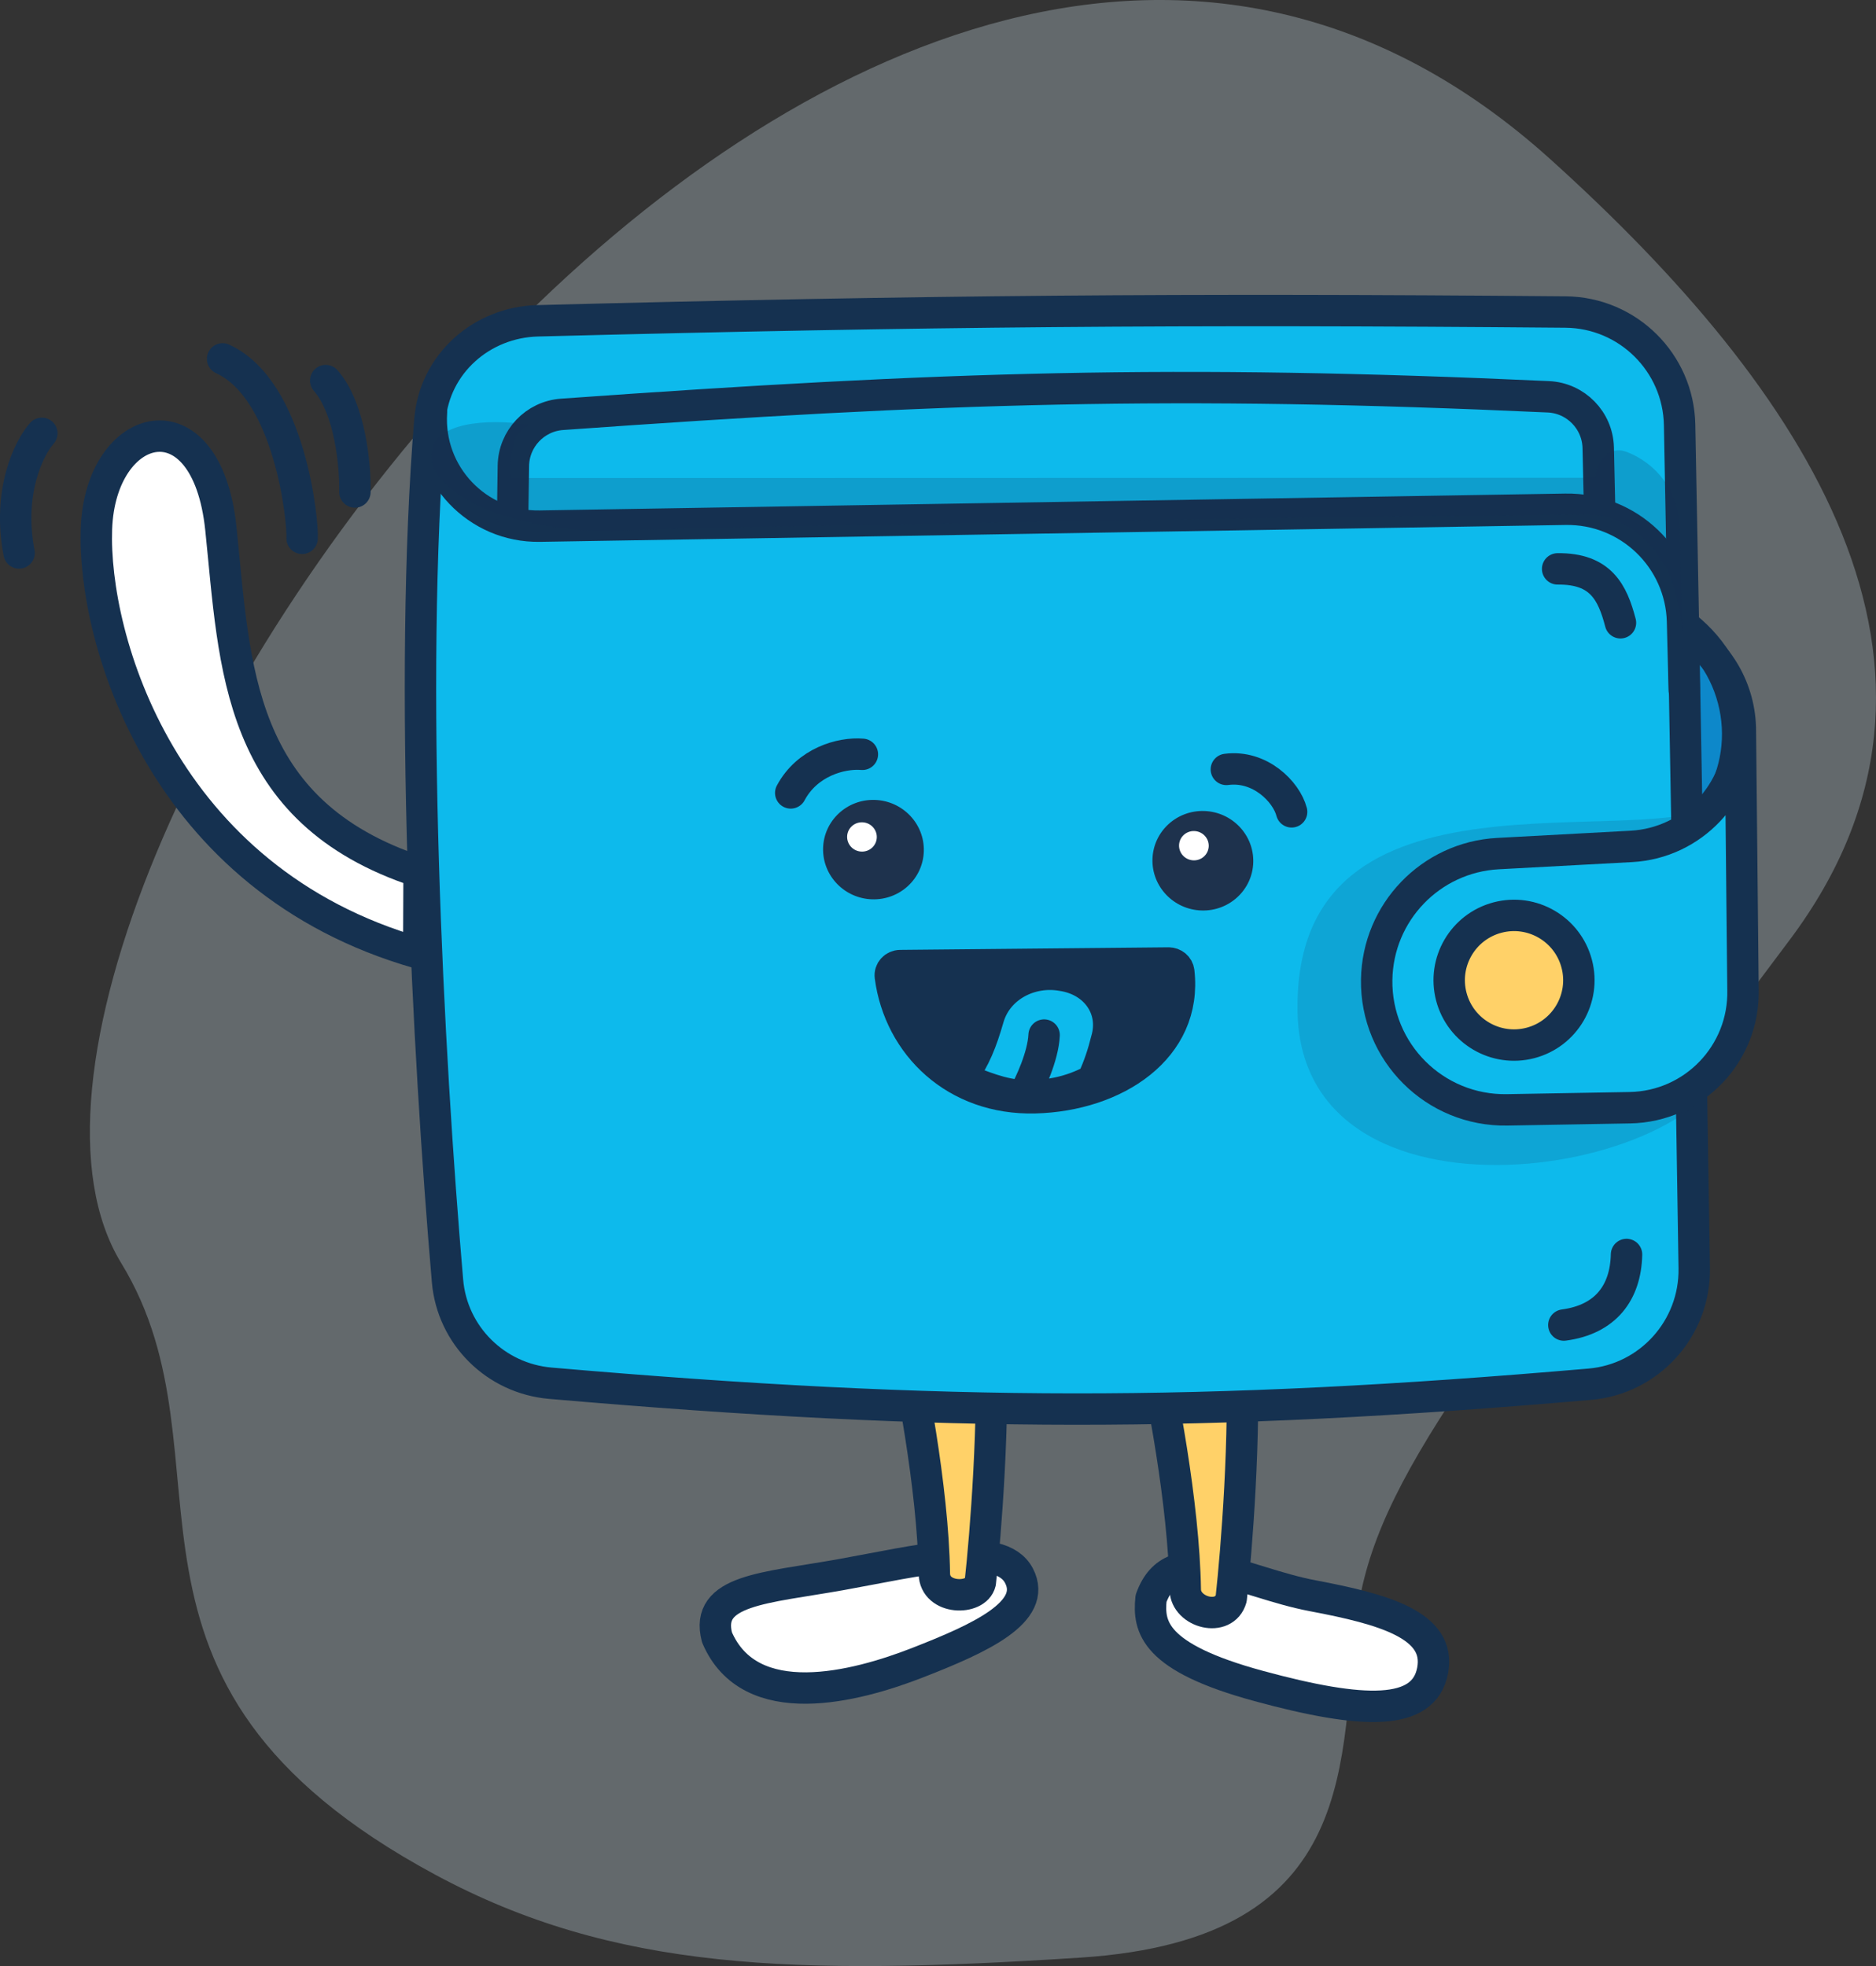<svg xmlns="http://www.w3.org/2000/svg" fill="none" viewBox="1.32 0 160.3 168">
  <rect x="1.32" y="0" width="160.3" height="168" fill="#333333" stroke="none"/>
  <path opacity=".3" d="M11.676 107.927C-6.869 77.616 74.986-39.427 133.791 13.603c21.868 19.721 37.803 43.521 20.477 66.681-26.778 35.802-35.43 46.041-37.006 57.854-1.575 11.814.788 27.565-23.627 29.141-24.415 1.575-39.872 1.128-55.13-7.089-30.71-16.544-16.534-35.445-26.83-52.263Z" fill="#D3E6F2"/>
  <path d="M113.495 136.358c-6.058-1.143-11.939-4.99-13.82.227-.249 2.428.213 5.038 9.196 7.482 8.983 2.444 14.111 2.576 14.863-1.313.753-3.888-4.182-5.252-10.239-6.396Z" fill="#fff" stroke="#153150" stroke-width="2.684" stroke-linecap="round" stroke-linejoin="round"/>
  <path d="M102.599 135.837c-.114-7.363-2.035-17.245-2.981-21.267l7.766.559c.389 7.42-.41 17.4-.859 21.462-.587 2.087-3.895 1.207-3.926-.754Z" fill="#FFD168" stroke="#153150" stroke-width="2.684" stroke-linecap="round" stroke-linejoin="round"/>
  <path d="M79.734 142.073c-5.302 2.07-14.332 4.437-17.149-2.164-1.067-4.07 4.066-4.192 10.558-5.35 6.492-1.159 13.614-3.026 15.244.081 1.63 3.107-3.351 5.364-8.653 7.433Z" fill="#fff" stroke="#153150" stroke-width="2.684" stroke-linecap="round" stroke-linejoin="round"/>
  <path d="M81.159 134.47c-.114-7.363-2.035-17.245-2.981-21.267l7.766.559c.389 7.42-.41 17.399-.859 21.462-.365 1.529-3.891 1.485-3.926-.754Z" fill="#FFD168" stroke="#153150" stroke-width="2.684" stroke-linecap="round" stroke-linejoin="round"/>
  <circle cx="138.115" cy="62.725" r="11.683" transform="rotate(-14.689 138.115 62.725)" fill="#0D88CA" stroke="#153150" stroke-width="2.684" stroke-linecap="round" stroke-linejoin="round"/>
  <path d="M4.895 37.029c-1.071 1.206-2.96 4.939-1.945 10.222m17.39-16.584c5.781 2.647 6.886 13.92 6.794 15.332m2.017-13.479c2.111 2.407 2.543 7.35 2.496 9.521" stroke="#153150" stroke-width="2.684" stroke-linecap="round" stroke-linejoin="round"/>
  <path d="M38.058 35.86c-1.845 22.317-.185 54.059 1.501 73.598.403 4.669 4.119 8.334 8.788 8.738 33.906 2.935 55.859 2.931 88.822.085 5.113-.441 9-4.785 8.92-9.916-.418-26.943-.734-45.289-1.25-72.061-.103-5.319-4.426-9.595-9.746-9.641-32.715-.285-54.533-.107-87.832.75-4.787.123-8.807 3.675-9.202 8.447Z" fill="#0DBAEC" stroke="#153150" stroke-width="2.684" stroke-linecap="round" stroke-linejoin="round"/>
  <path d="M9.56 45.19c-.328 9.336 5.55 29.995 27.542 36.255l.029-6.945c-15.684-5.138-15.718-17.617-16.937-29.323-1.219-11.706-10.307-9.323-10.634.013Z" fill="#fff" stroke="#153150" stroke-width="2.684" stroke-linecap="round" stroke-linejoin="round"/>
  <path d="M101.172 82.29c.436-.004.82.307.87.739.758 6.561-5.431 10.6-12.287 10.774-6.761.172-11.575-4.467-12.356-10.357-.067-.504.336-.932.845-.937l22.928-.22Z" fill="#153150" stroke="#153150" stroke-width="2.684" stroke-linecap="round" stroke-linejoin="round"/>
  <path d="m145.236 58.978-.148-5.869c-.137-5.4-4.6-9.681-10.001-9.592L47.443 44.959c-5.333.088-9.603-4.397-9.255-9.719" stroke="#153150" stroke-width="2.684" stroke-linecap="round" stroke-linejoin="round"/>
  <path d="m45.125 44.059.062-4.259c.034-2.319 1.842-4.229 4.155-4.394 32.694-2.333 52.27-2.963 84.283-1.5 2.343.107 4.207 2.015 4.26 4.36l.124 5.494" stroke="#153150" stroke-width="2.684" stroke-linecap="round" stroke-linejoin="round"/>
  <path d="M80.258 72.735c.065-2.345-1.809-4.307-4.186-4.382-2.376-.075-4.355 1.766-4.42 4.112-.065 2.345 1.809 4.307 4.186 4.382 2.376.074 4.355-1.766 4.42-4.112Z" fill="#1E324D"/>
  <path d="M76.24 71.557c.019-.691-.533-1.269-1.233-1.291-.7-.022-1.283.52-1.302 1.212-.019.691.533 1.27 1.233 1.291.7.022 1.283-.52 1.302-1.212Z" fill="#fff"/>
  <path d="M108.408 73.686c.065-2.347-1.811-4.311-4.189-4.386-2.378-.075-4.359 1.767-4.423 4.115-.065 2.347 1.81 4.311 4.189 4.386 2.378.075 4.359-1.767 4.423-4.115Z" fill="#1E324D"/>
  <path d="M104.603 72.305c.019-.691-.533-1.27-1.234-1.292-.7-.022-1.283.52-1.302 1.212-.018.691.534 1.269 1.234 1.292.7.022 1.283-.52 1.302-1.212Z" fill="#fff"/>
  <path d="M95.864 88.88c-.295 1.198-.63 2.174-1.172 3.415-1.919 1.037-3.927 1.404-5.91 1.331-1.876-.07-3.579-.829-5.313-1.496 1.207-1.814 1.69-3.015 2.32-5.189.797-2.662 3.614-4.064 6.257-3.601 2.891.421 4.616 2.878 3.819 5.54Z" fill="#0DBAEC"/>
  <path d="M88.781 93.626c1.983.074 3.992-.294 5.91-1.331.543-1.241.878-2.217 1.172-3.415.797-2.662-.928-5.119-3.819-5.54-2.643-.464-5.46.939-6.257 3.601-.63 2.174-1.113 3.375-2.32 5.189 1.734.667 3.437 1.426 5.313 1.496Zm0 0c.549-.968 1.669-3.358 1.757-5.179" stroke="#153150" stroke-width="2.684" stroke-linecap="round" stroke-linejoin="round"/>
  <path opacity=".15" d="M149.347 88.881c.203 11.199-36.725 17.898-37.156-2.375-.446-22.602 29.881-13.265 36.686-18.103 0 0 .452 14.757.47 20.478Z" fill="#153150"/>
  <path d="m140.718 72.326-11.397.615c-5.752.31-10.282 5.022-10.366 10.782-.091 6.189 4.96 11.225 11.149 11.116l10.484-.184c5.455-.096 9.792-4.611 9.667-10.066l-.224-22.117c-.002 5.229-4.092 9.574-9.313 9.855Z" fill="#0DBAEC"/>
  <path d="m150.031 62.471.224 22.117c.125 5.455-4.212 9.97-9.667 10.066l-10.484.184c-6.189.109-11.24-4.926-11.149-11.116.084-5.76 4.614-10.472 10.366-10.782l11.397-.615c5.221-.281 9.311-4.627 9.313-9.855Zm0 0c.001-3.565-1.895-6.707-4.739-8.444" stroke="#153150" stroke-width="2.684" stroke-linecap="round" stroke-linejoin="round"/>
  <circle cx="130.69" cy="83.761" r="5.539" transform="rotate(-14.689 130.69 83.761)" fill="#FFD168" stroke="#153150" stroke-width="2.684" stroke-linecap="round" stroke-linejoin="round"/>
  <path d="M68.886 67.755c1.404-2.627 4.285-3.451 6.122-3.299M106.11 65.746c2.861-.38 5.122 1.895 5.576 3.626M134.416 48.611c3.689-.042 4.689 2.008 5.369 4.605M134.946 113.225c3.575-.475 5.285-2.773 5.357-6.029" stroke="#153150" stroke-width="2.684" stroke-linecap="round" stroke-linejoin="round"/>
  <path opacity=".2" d="M38.201 38.533c.534-2.808 5.869-2.65 8.469-2.22-1.739.456-1.851 3.214-1.689 4.536l92.692-.023c-.017-1.475 1.195-2.741 2.579-2.232 2.63.968 4.534 3.466 4.602 6.438l.224 9.672c-.219-8.493-5.508-10.723-8.125-10.776-24.213.313-74.552 1.028-82.208 1.384-9.57.444-17.212-3.269-16.544-6.778Z" fill="#153150"/>
</svg>
